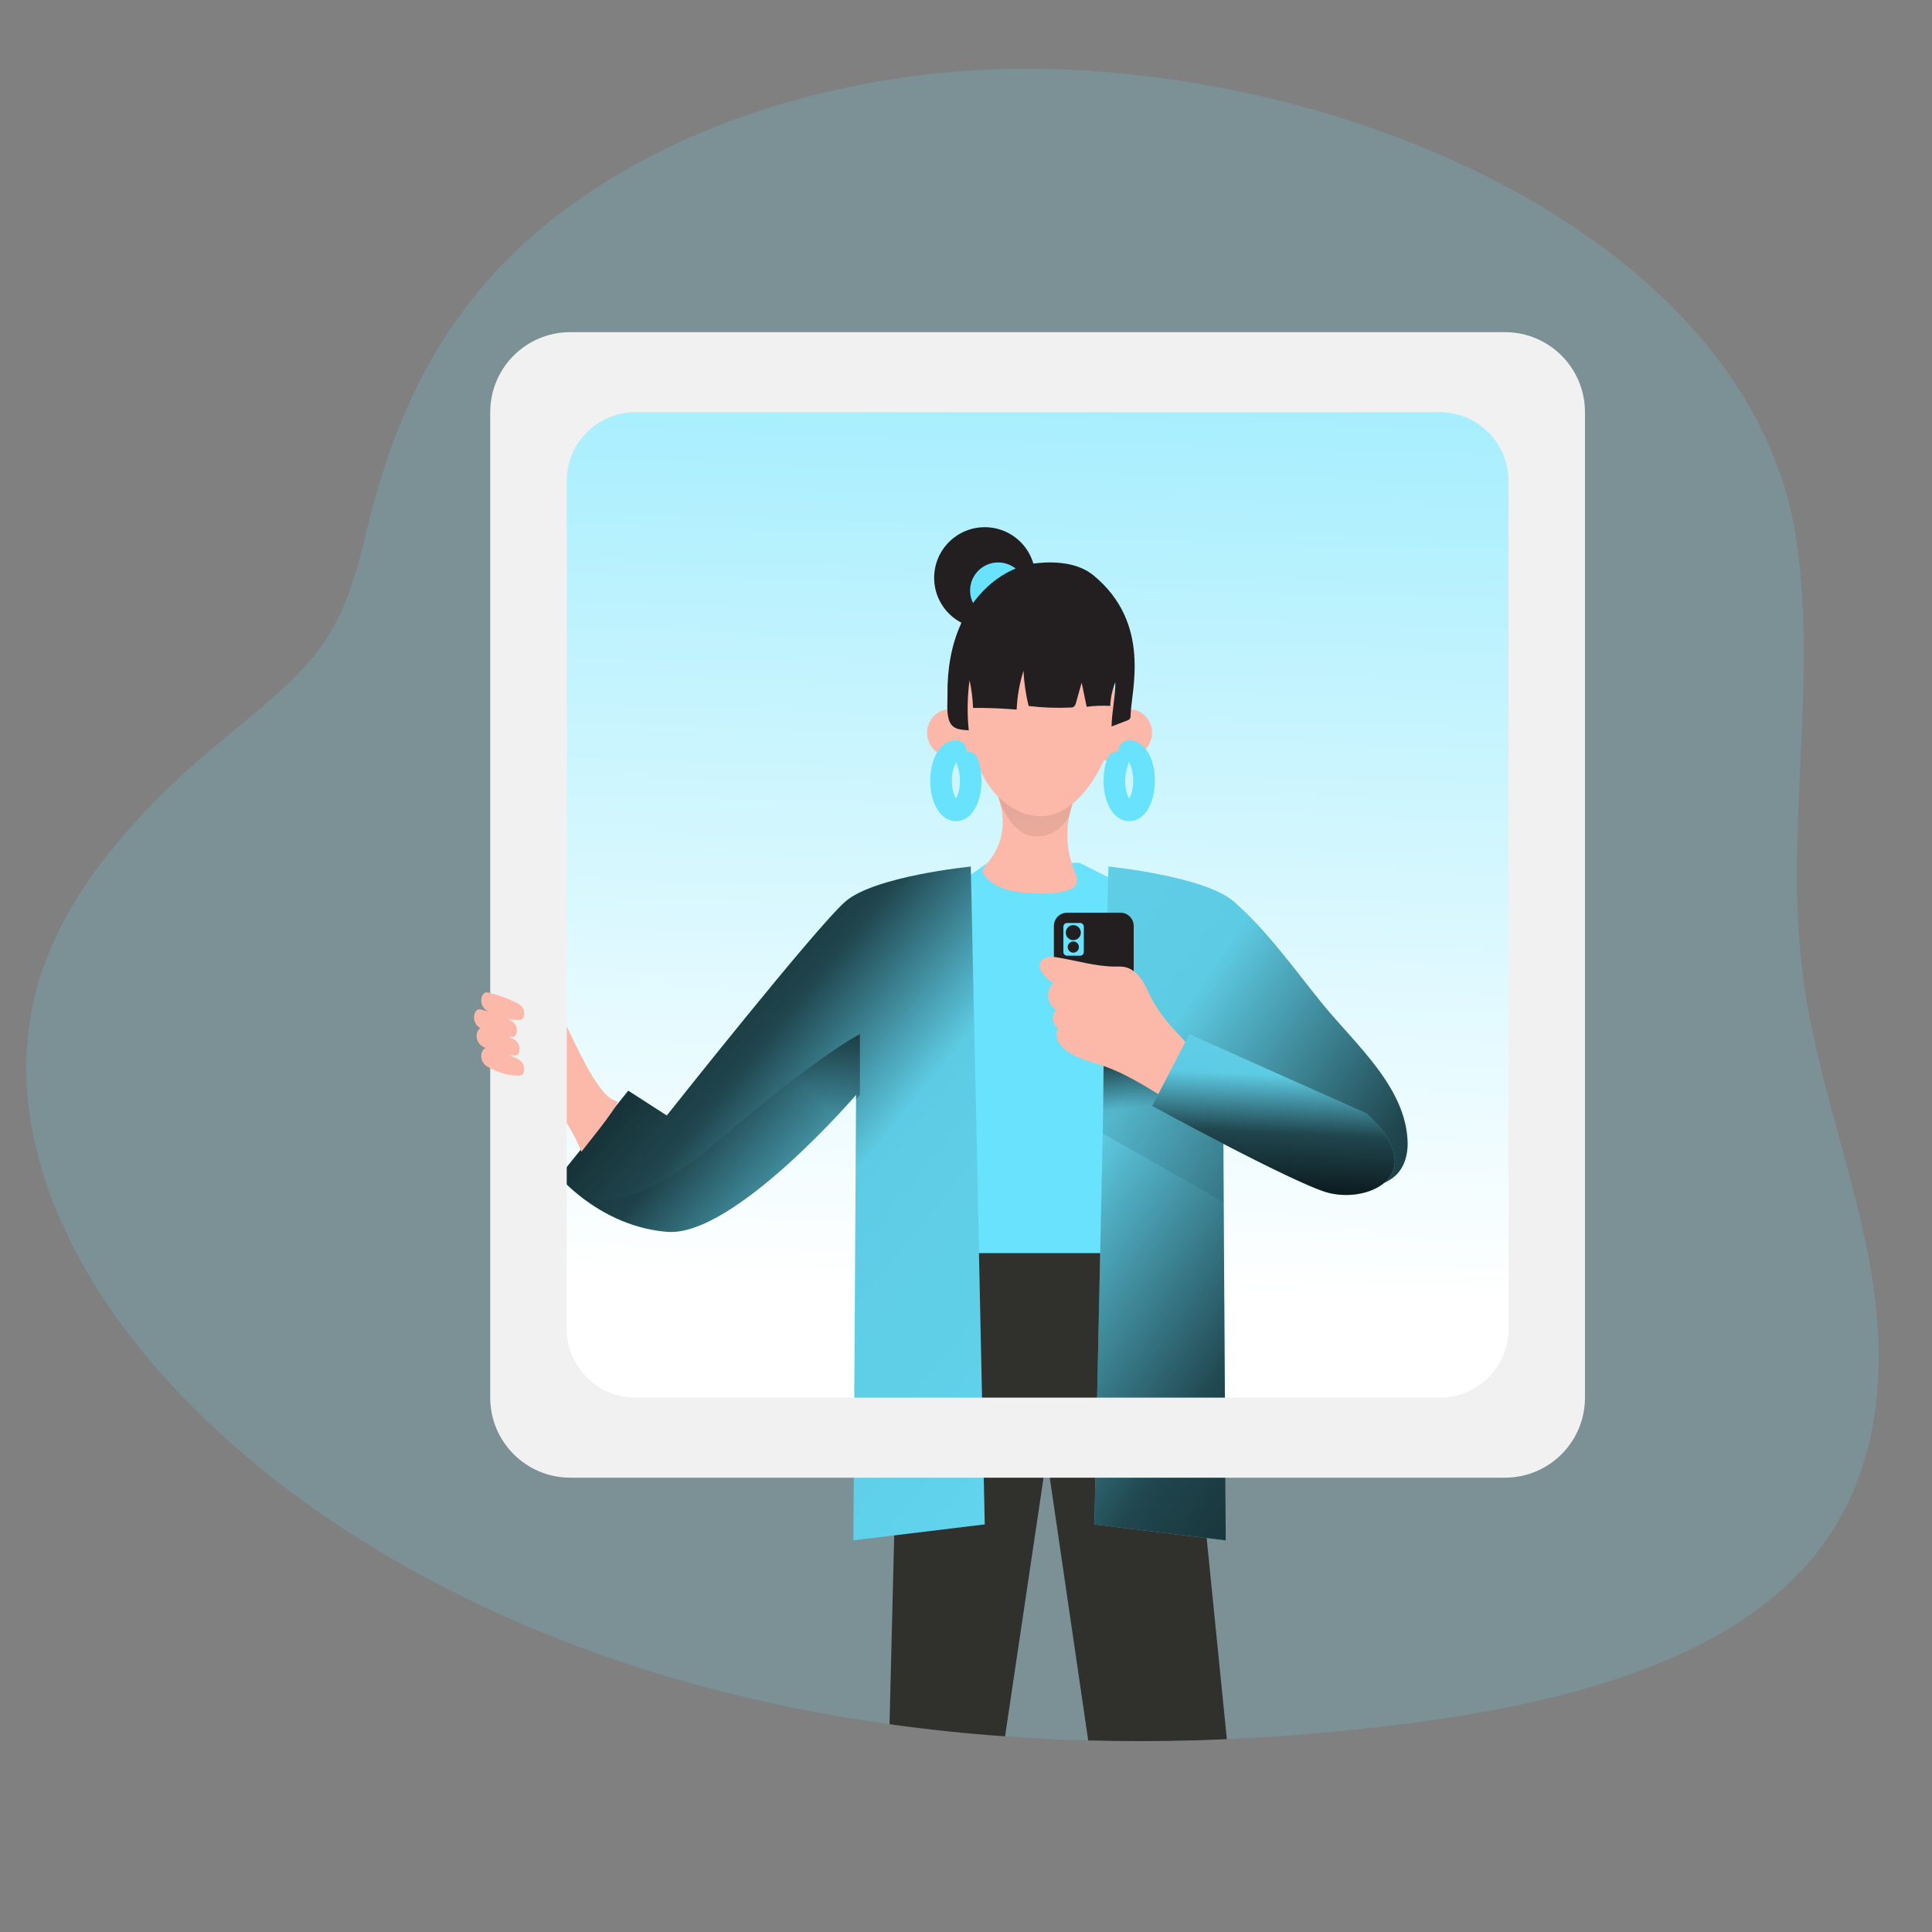 <svg width="200" height="200" viewBox="0 0 200 200" fill="none" xmlns="http://www.w3.org/2000/svg">
<rect x="0" y="0" width="200" height="200" fill="#808080" stroke="none"/>
<path opacity="0.18" d="M187.604 161.316C178.864 171.816 162.572 176.116 147.216 178.212C147.116 178.228 147.016 178.236 146.916 178.256C142.552 178.844 138.152 179.308 133.74 179.644C131.492 179.812 129.244 179.948 126.996 180.044C125.864 180.096 124.736 180.136 123.604 180.168C119.952 180.268 116.296 180.272 112.652 180.176C112.064 180.16 111.472 180.144 110.884 180.12C108.596 180.04 106.316 179.916 104.04 179.748C100.028 179.464 96.04 179.048 92.08 178.492C86.94 177.772 81.856 176.824 76.844 175.628C76.328 175.504 75.816 175.38 75.304 175.252C52.152 169.464 30.804 158.116 16.612 142.112C13.928 139.076 11.5 135.832 9.452 132.436C6.652 127.784 4.568 122.856 3.504 117.844C2.364 112.432 2.4 106.916 4.024 101.54C7.032 91.576 15.076 83.064 23.828 75.928C33.172 68.308 35.4 65.808 38.008 54.748C40.06 46.064 43.484 37.468 49.544 30.132C62.132 14.884 85.376 6.72 107.908 7.128C142.356 7.744 181.544 26.108 185.956 55.876C188.196 70.98 184.64 86.34 186.692 101.456C188.072 111.644 191.984 121.512 193.7 131.668C195.416 141.828 194.672 152.84 187.608 161.32L187.604 161.316Z" fill="#68E1FD"/>
<path d="M159.724 37.98H55.084V146.664H159.724V37.98Z" fill="#68E2FD"/>
<path d="M159.724 37.98H55.084V146.664H159.724V37.98Z" fill="url(#paint0_linear_66_613)"/>
<path d="M101.944 65.056C104.838 65.056 107.184 62.71 107.184 59.816C107.184 56.922 104.838 54.576 101.944 54.576C99.05 54.576 96.704 56.922 96.704 59.816C96.704 62.71 99.05 65.056 101.944 65.056Z" fill="#231F20"/>
<path d="M103.328 64.032C104.932 64.032 106.232 62.732 106.232 61.128C106.232 59.524 104.932 58.224 103.328 58.224C101.724 58.224 100.424 59.524 100.424 61.128C100.424 62.732 101.724 64.032 103.328 64.032Z" fill="#68E2FD"/>
<path d="M126.996 180.04C125.864 180.092 124.736 180.132 123.604 180.164C119.952 180.264 116.296 180.268 112.652 180.172L108.672 152.968L108.352 150.788L108.028 152.968L104.044 179.748C100.032 179.464 96.044 179.048 92.084 178.492L92.568 158.952L92.72 152.968L92.876 146.668L92.928 144.688L93.308 129.448L99.852 129.512L101.344 129.528L113.892 129.648L115.368 129.664L121.94 129.728L122.22 136.06C122.22 136.06 122.744 140.2 123.288 144.688C123.368 145.348 123.448 146.012 123.528 146.668C123.808 148.996 124.076 151.268 124.264 152.968C124.288 153.188 124.312 153.392 124.332 153.588C124.452 154.688 124.656 156.712 124.912 159.22C125.54 165.432 126.464 174.62 127.004 180.04H126.996Z" fill="#30302D"/>
<path d="M102.236 89.324L98.952 91.632L99.856 129.724H115.36L116.9 91.908L111.768 89.324H102.236Z" fill="#68E2FD"/>
<path d="M114.74 89.704C114.74 89.704 124.684 90.692 127.712 93.32C131.228 96.368 134.084 100.48 137.02 104.064C140.412 108.208 145.596 112.632 145.716 118.3C145.74 119.52 145.388 120.804 144.508 121.652C143.88 122.252 143.044 122.584 142.232 122.896C137.348 124.764 135.184 122.032 131.792 118.764C129.996 117.032 128.24 115.236 126.612 113.344L126.888 159.464L113.292 157.812L114.744 89.708L114.74 89.704Z" fill="#68E2FD"/>
<path d="M102.964 81.628C102.964 81.628 105.276 85.744 102.232 89.324C101.692 89.956 101.544 90.292 102.144 90.908C102.644 91.42 103.308 91.78 103.976 92.008C104.92 92.332 105.928 92.424 106.928 92.472C108.076 92.528 109.244 92.536 110.348 92.224C112.296 91.672 111.252 90.46 110.876 89.136C110.336 87.252 110.36 85.232 110.968 83.368C112.408 78.952 102.964 81.628 102.964 81.628Z" fill="#FCB8A8"/>
<path d="M103.328 82.452C103.328 82.452 104.404 86.268 106.952 86.56C109.5 86.852 110.676 84.504 110.676 84.504L111.152 82.876L103.332 82.452H103.328Z" fill="url(#paint1_linear_66_613)"/>
<path d="M99.98 68.388C99.98 68.388 98.604 80.228 105.004 83.74C111.404 87.252 115.26 77.476 115.328 75.136C115.396 72.796 115.328 68.664 115.328 68.664L99.976 68.388H99.98Z" fill="#FCB8A8"/>
<path d="M99.412 73.852C98.968 73.568 98.432 73.388 97.908 73.46C97.596 73.504 97.3 73.632 97.04 73.812C96.396 74.256 95.984 75.016 95.964 75.796C95.944 76.576 96.312 77.36 96.932 77.84C97.348 78.16 97.856 78.344 98.364 78.476C99.312 78.72 100.3 78.796 101.272 78.704C101.392 78.692 101.52 78.676 101.62 78.608C101.732 78.528 101.796 78.396 101.836 78.264C102.036 77.656 101.932 76.98 101.688 76.384C101.24 75.308 100.384 74.472 99.412 73.848V73.852Z" fill="#FCB8A8"/>
<path d="M115.82 73.852C116.264 73.568 116.8 73.388 117.324 73.46C117.636 73.504 117.932 73.632 118.192 73.812C118.836 74.256 119.248 75.016 119.268 75.796C119.288 76.576 118.92 77.36 118.3 77.84C117.884 78.16 117.376 78.344 116.868 78.476C115.92 78.72 114.932 78.796 113.96 78.704C113.84 78.692 113.712 78.676 113.612 78.608C113.5 78.528 113.436 78.396 113.396 78.264C113.196 77.656 113.3 76.98 113.544 76.384C113.992 75.308 114.848 74.472 115.82 73.848V73.852Z" fill="#FCB8A8"/>
<path d="M99.492 64.528C100.992 61.264 103.944 58.656 107.32 58.3C109.332 58.088 111.62 58.264 113.2 59.564C119.264 64.56 117.088 71.528 117.04 74.032C117.04 74.176 117.028 74.332 116.936 74.44C116.872 74.512 116.776 74.548 116.688 74.584C116.148 74.792 115.608 74.996 115.068 75.204C115.1 73.664 115.46 72.168 115.46 70.616C115.144 71.392 114.964 72.232 114.932 73.076C114.12 73.032 113.3 73.06 112.492 73.164C112.32 72.332 112.144 71.5 111.972 70.668C111.78 71.356 111.584 72.04 111.392 72.728C111.344 72.896 111.288 73.076 111.152 73.168C111.056 73.232 110.94 73.24 110.828 73.244C109.38 73.312 107.924 73.256 106.484 73.084C106.188 71.888 106.008 70.66 105.956 69.424C105.544 70.724 105.304 72.084 105.244 73.456C103.74 73.328 102.232 73.272 100.728 73.284C100.696 72.32 100.576 71.356 100.368 70.416C100.136 72.132 100.108 73.876 100.284 75.6C99.308 75.54 98.48 75.496 98.196 74.396C97.98 73.568 98.096 72.672 98.084 71.824C98.056 69.32 98.464 66.788 99.5 64.532L99.492 64.528Z" fill="#231F20"/>
<path d="M100.16 78.912C100.368 79.436 100.492 80.1 100.492 80.82C100.492 82.52 99.804 83.896 98.956 83.896C98.108 83.896 97.42 82.52 97.42 80.82C97.42 79.12 98.108 77.744 98.956 77.744" stroke="#68E2FD" stroke-width="2.24" stroke-linecap="round" stroke-linejoin="round"/>
<path d="M115.692 78.912C115.484 79.436 115.36 80.1 115.36 80.82C115.36 82.52 116.048 83.896 116.896 83.896C117.744 83.896 118.432 82.52 118.432 80.82C118.432 79.12 117.744 77.744 116.896 77.744" stroke="#68E2FD" stroke-width="2.24" stroke-linecap="round" stroke-linejoin="round"/>
<path d="M100.492 89.704C100.492 89.704 90.548 90.692 87.52 93.32C84.492 95.948 69.024 115.476 69.024 115.476L65.036 112.908L57.876 121.788C57.876 121.788 62.188 126.968 69.072 127.516C75.956 128.064 88.62 113.336 88.62 113.336L88.344 159.456L101.94 157.804L100.488 89.7L100.492 89.704Z" fill="#68E2FD"/>
<path d="M88.62 113.812V113.344C88.62 113.344 75.96 128.076 69.076 127.52C65.02 127.196 61.856 125.268 59.94 123.732C59.936 123.728 59.932 123.724 59.928 123.724C59.916 123.716 59.904 123.704 59.896 123.7C58.592 122.648 57.88 121.796 57.88 121.796L65.04 112.912L69.028 115.48C69.028 115.48 84.496 95.948 87.524 93.32C90.552 90.696 100.496 89.708 100.496 89.708L101.944 157.812L88.348 159.464L88.62 113.812Z" fill="url(#paint2_linear_66_613)"/>
<path d="M114.74 89.704C114.74 89.704 124.684 90.692 127.712 93.32C131.228 96.368 134.084 100.48 137.02 104.064C140.412 108.208 145.596 112.632 145.716 118.3C145.74 119.52 145.388 120.804 144.508 121.652C143.88 122.252 143.044 122.584 142.232 122.896C137.348 124.764 135.184 122.032 131.792 118.764C129.996 117.032 128.24 115.236 126.612 113.344L126.888 159.464L113.292 157.812L114.744 89.708L114.74 89.704Z" fill="url(#paint3_linear_66_613)"/>
<path d="M114.168 117.348L126.672 124.444V117.344L114.256 108.532L114.168 117.348Z" fill="url(#paint4_linear_66_613)"/>
<path d="M115.988 94.48H110.472C109.714 94.48 109.1 95.094 109.1 95.852V102.16C109.1 102.918 109.714 103.532 110.472 103.532H115.988C116.746 103.532 117.36 102.918 117.36 102.16V95.852C117.36 95.094 116.746 94.48 115.988 94.48Z" fill="#231F20"/>
<path d="M111.812 95.544H110.464C110.252 95.544 110.08 95.716 110.08 95.928V98.552C110.08 98.764 110.252 98.936 110.464 98.936H111.812C112.024 98.936 112.196 98.764 112.196 98.552V95.928C112.196 95.716 112.024 95.544 111.812 95.544Z" fill="#68E2FD"/>
<path d="M119.216 103.388C118.876 102.724 118.6 102.024 118.18 101.404C117.76 100.784 117.16 100.248 116.428 100.104C116.112 100.044 115.788 100.06 115.468 100.06C113.44 100.06 111.472 99.44 109.472 99.116C109.1 99.056 108.716 99.008 108.356 99.104C107.996 99.2 107.656 99.488 107.608 99.86C107.568 100.152 107.708 100.436 107.876 100.676C108.176 101.112 108.576 101.48 109.036 101.74C108.652 102.12 108.452 102.676 108.508 103.212C108.564 103.748 108.872 104.252 109.328 104.544C108.788 105.052 108.9 106.076 109.536 106.456C109.324 106.784 109.316 107.216 109.448 107.588C109.58 107.96 109.84 108.268 110.132 108.528C111.248 109.528 112.792 109.844 114.204 110.332C116.34 111.072 118.288 112.268 120.212 113.452C120.332 113.528 121.584 111.656 121.696 111.476C122.144 110.764 122.56 110 122.856 109.208C123.1 108.556 122.992 108.152 122.528 107.652C121.956 107.04 121.376 106.444 120.848 105.796C120.232 105.044 119.668 104.244 119.224 103.376L119.216 103.388Z" fill="#FCB8A8"/>
<path d="M57.024 104.024C56.156 103.376 53.98 103.136 54.804 104.816C55.024 105.264 55.396 105.62 55.64 106.056C55.704 106.168 55.756 106.312 55.688 106.42C55.64 106.5 55.548 106.536 55.46 106.56C54.04 106.996 52.352 106.116 51.892 104.704C51.364 105.004 51.144 105.64 51.012 106.232C50.776 107.3 50.7 108.4 50.776 109.492C50.84 110.388 50.928 112.008 51.512 112.74C52.5 113.98 55.328 113.132 56.696 114.112C58.28 115.248 59.488 117.476 60.196 119.236C60.172 119.188 63.8 114.828 63.96 114.016C63.168 113.872 62.584 113.208 62.104 112.564C60.996 111.068 60.24 109.444 59.408 107.796C58.776 106.552 58.172 104.884 57.02 104.02L57.024 104.024Z" fill="#FCB8A8"/>
<path d="M155.792 34.384H59.032C54.456 34.384 50.748 38.092 50.748 42.668V144.684C50.748 149.256 54.456 152.968 59.032 152.968H155.792C160.368 152.968 164.076 149.256 164.076 144.684V42.668C164.076 38.092 160.368 34.384 155.792 34.384ZM156.16 137.56C156.16 141.496 152.968 144.684 149.036 144.684H65.792C61.856 144.684 58.668 141.492 58.668 137.56V49.792C58.668 45.856 61.86 42.668 65.792 42.668H149.036C152.972 42.668 156.16 45.86 156.16 49.792V137.56Z" fill="#F1F1F1"/>
<path d="M53.48 103.812C53.72 103.932 53.972 104.076 54.136 104.376C54.3 104.676 54.32 105.196 54.116 105.432C54.004 105.564 53.852 105.58 53.712 105.584C52.668 105.612 51.628 105.296 50.644 104.772C50.444 104.664 50.24 104.548 50.076 104.336C49.78 103.96 49.708 103.324 50.024 102.92C50.268 102.608 50.564 102.756 50.852 102.832C51.744 103.056 52.624 103.384 53.48 103.812Z" fill="#FCB8A8"/>
<path d="M52.728 105.568C52.968 105.688 53.22 105.832 53.384 106.132C53.548 106.432 53.568 106.952 53.364 107.188C53.252 107.32 53.1 107.336 52.96 107.34C51.916 107.368 50.876 107.052 49.892 106.528C49.692 106.42 49.488 106.304 49.324 106.092C49.028 105.716 48.956 105.08 49.272 104.676C49.516 104.364 49.812 104.512 50.1 104.588C50.992 104.812 51.872 105.14 52.728 105.568Z" fill="#FCB8A8"/>
<path d="M53 107.488C53.24 107.608 53.492 107.752 53.656 108.052C53.82 108.352 53.84 108.872 53.636 109.108C53.524 109.24 53.372 109.256 53.232 109.26C52.188 109.288 51.148 108.972 50.164 108.448C49.964 108.34 49.76 108.224 49.596 108.012C49.3 107.636 49.228 107 49.544 106.596C49.788 106.284 50.084 106.432 50.372 106.508C51.264 106.732 52.144 107.06 53 107.488Z" fill="#FCB8A8"/>
<path d="M53.48 109.568C53.72 109.688 53.972 109.832 54.136 110.132C54.3 110.432 54.32 110.952 54.116 111.188C54.004 111.32 53.852 111.336 53.712 111.34C52.668 111.368 51.628 111.052 50.644 110.528C50.444 110.42 50.24 110.304 50.076 110.092C49.78 109.716 49.708 109.08 50.024 108.676C50.268 108.364 50.564 108.512 50.852 108.588C51.744 108.812 52.624 109.14 53.48 109.568Z" fill="#FCB8A8"/>
<path d="M141.488 115.28L123.132 107.056L119.268 114.492C119.268 114.492 134.236 122.66 137.544 123.488C141.948 124.588 148.1 121.432 141.492 115.284L141.488 115.28Z" fill="#68E2FD"/>
<path d="M141.488 115.28L123.132 107.056L119.268 114.492C119.268 114.492 134.236 122.66 137.544 123.488C141.948 124.588 148.1 121.432 141.492 115.284L141.488 115.28Z" fill="url(#paint5_linear_66_613)"/>
<path d="M111.108 97.324C111.539 97.324 111.888 96.975 111.888 96.544C111.888 96.113 111.539 95.764 111.108 95.764C110.677 95.764 110.328 96.113 110.328 96.544C110.328 96.975 110.677 97.324 111.108 97.324Z" fill="#231F20"/>
<path d="M111.108 98.62C111.428 98.62 111.688 98.36 111.688 98.04C111.688 97.72 111.428 97.46 111.108 97.46C110.788 97.46 110.528 97.72 110.528 98.04C110.528 98.36 110.788 98.62 111.108 98.62Z" fill="#231F20"/>
<path d="M89.016 107.052V113.34L88.62 113.808V113.34C88.62 113.34 75.96 128.072 69.076 127.516C65.02 127.192 61.856 125.264 59.94 123.728C60.412 124.04 64.652 126.428 74.456 118.016C84.888 109.068 89.02 107.048 89.02 107.048L89.016 107.052Z" fill="url(#paint6_linear_66_613)"/>
<defs>
<linearGradient id="paint0_linear_66_613" x1="106.256" y1="133.48" x2="110.664" y2="-24.568" gradientUnits="userSpaceOnUse">
<stop stop-color="white"/>
<stop offset="1" stop-color="white" stop-opacity="0"/>
</linearGradient>
<linearGradient id="paint1_linear_66_613" x1="105.952" y1="72.632" x2="109.44" y2="99.892" gradientUnits="userSpaceOnUse">
<stop/>
<stop offset="0.2" stop-opacity="0.69"/>
<stop offset="0.32" stop-opacity="0.102"/>
<stop offset="1" stop-opacity="0"/>
</linearGradient>
<linearGradient id="paint2_linear_66_613" x1="56.548" y1="93.752" x2="159.004" y2="177.16" gradientUnits="userSpaceOnUse">
<stop/>
<stop offset="0.2" stop-opacity="0.69"/>
<stop offset="0.32" stop-opacity="0.102"/>
<stop offset="1" stop-opacity="0"/>
</linearGradient>
<linearGradient id="paint3_linear_66_613" x1="167.076" y1="157.456" x2="-4.744" y2="39.744" gradientUnits="userSpaceOnUse">
<stop/>
<stop offset="0.2" stop-opacity="0.69"/>
<stop offset="0.32" stop-opacity="0.102"/>
<stop offset="1" stop-opacity="0"/>
</linearGradient>
<linearGradient id="paint4_linear_66_613" x1="118.592" y1="101.136" x2="123.26" y2="142.516" gradientUnits="userSpaceOnUse">
<stop/>
<stop offset="0.2" stop-opacity="0.69"/>
<stop offset="0.32" stop-opacity="0.102"/>
<stop offset="1" stop-opacity="0"/>
</linearGradient>
<linearGradient id="paint5_linear_66_613" x1="131.368" y1="127.116" x2="133.708" y2="77.692" gradientUnits="userSpaceOnUse">
<stop/>
<stop offset="0.2" stop-opacity="0.69"/>
<stop offset="0.32" stop-opacity="0.102"/>
<stop offset="1" stop-opacity="0"/>
</linearGradient>
<linearGradient id="paint6_linear_66_613" x1="101.544" y1="89.704" x2="39.04" y2="156.336" gradientUnits="userSpaceOnUse">
<stop/>
<stop offset="0.2" stop-opacity="0.69"/>
<stop offset="0.32" stop-opacity="0.102"/>
<stop offset="1" stop-opacity="0"/>
</linearGradient>
</defs>
</svg>
